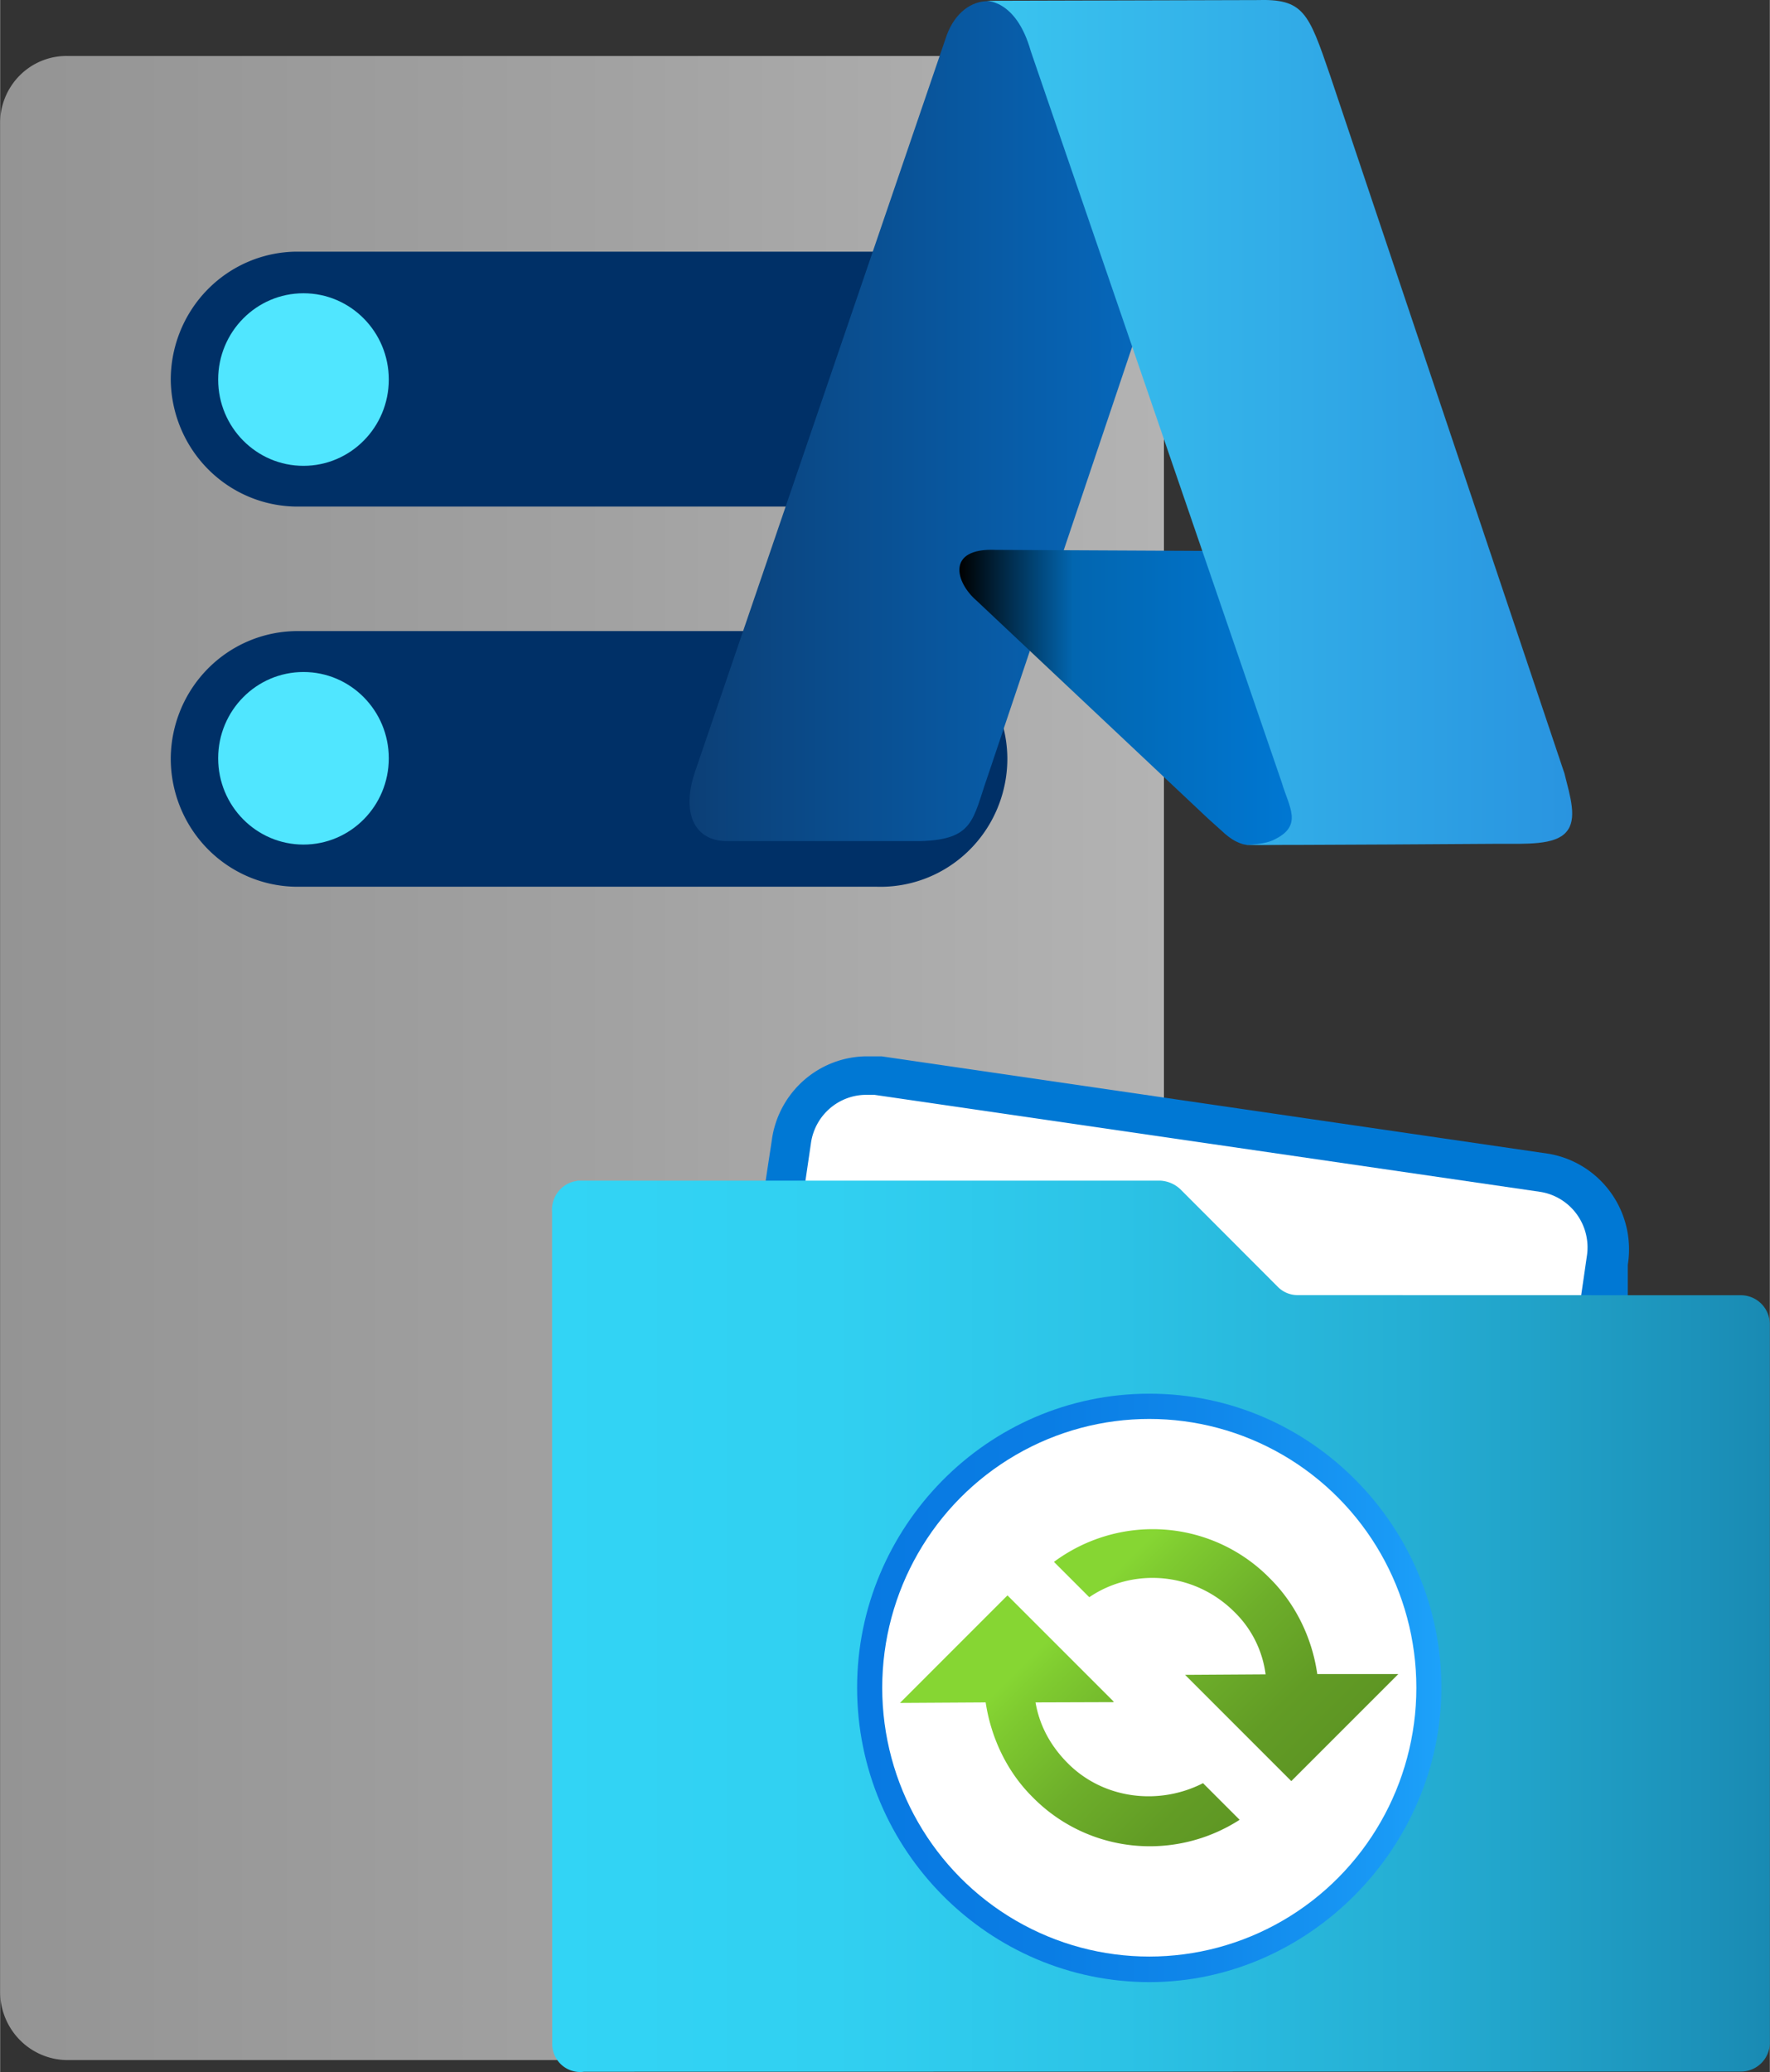 <?xml version="1.0" encoding="UTF-8" standalone="no"?>
<!-- Generated by Microsoft Visio, SVG Export Azure File Sync Server.svg Page-1 -->

<svg
   xmlns:dc="http://purl.org/dc/elements/1.1/"
   xmlns:cc="http://creativecommons.org/ns#"
   xmlns:rdf="http://www.w3.org/1999/02/22-rdf-syntax-ns#"
   xmlns:svg="http://www.w3.org/2000/svg"
   xmlns="http://www.w3.org/2000/svg"
   xmlns:sodipodi="http://sodipodi.sourceforge.net/DTD/sodipodi-0.dtd"
   xmlns:inkscape="http://www.inkscape.org/namespaces/inkscape"
   width="0.669in"
   height="0.783in"
   viewBox="0 0 48.189 56.409"
   xml:space="preserve"
   class="st13"
   version="1.1"
   id="svg250"
   sodipodi:docname="Azure File Sync Server.svg"
   style="font-size:12px;overflow:visible;color-interpolation-filters:sRGB;fill:none;fill-rule:evenodd;stroke-linecap:square;stroke-miterlimit:3"
   inkscape:version="0.92.5 (2060ec1f9f, 2020-04-08)"><rect x="0" y="0" width="48.189" height="56.409" fill="#333333" stroke="none"/><sodipodi:namedview
   pagecolor="#ffffff"
   bordercolor="#666666"
   borderopacity="1"
   objecttolerance="10"
   gridtolerance="10"
   guidetolerance="10"
   inkscape:pageopacity="0"
   inkscape:pageshadow="2"
   inkscape:window-width="640"
   inkscape:window-height="480"
   id="namedview252"
   showgrid="false"
   inkscape:zoom="1.3994679"
   inkscape:cx="30.819841"
   inkscape:cy="36.810105"
   inkscape:window-x="0"
   inkscape:window-y="0"
   inkscape:window-maximized="0"
   inkscape:current-layer="svg250" />
	<style
   type="text/css"
   id="style2">
	<![CDATA[
		.st1 {fill:url(#grad0-11);stroke:none;stroke-linecap:butt;stroke-width:35.959}
		.st2 {fill:#003067;stroke:none;stroke-linecap:butt;stroke-width:35.959}
		.st3 {fill:#50e6ff;stroke:none;stroke-linecap:butt;stroke-width:35.959}
		.st4 {fill:#0078d4;stroke:none;stroke-linecap:butt;stroke-width:34}
		.st5 {fill:#ffffff;stroke:none;stroke-linecap:butt;stroke-width:34}
		.st6 {fill:url(#grad0-35);stroke:none;stroke-linecap:butt;stroke-width:34}
		.st7 {fill:url(#grad0-44);stroke:none;stroke-linecap:butt;stroke-width:34}
		.st8 {fill:#ffffff;stroke:none;stroke-linecap:round;stroke-linejoin:round;stroke-width:0.75}
		.st9 {fill:url(#grad0-53);stroke:none;stroke-linecap:butt;stroke-width:34}
		.st10 {fill:url(#grad0-65);stroke:none;stroke-linecap:butt;stroke-width:0.75}
		.st11 {fill:url(#grad0-72);stroke:none;stroke-linecap:butt;stroke-width:0.75}
		.st12 {fill:url(#grad0-79);stroke:none;stroke-linecap:butt;stroke-width:0.75}
		.st13 {fill:none;fill-rule:evenodd;font-size:12px;overflow:visible;stroke-linecap:square;stroke-miterlimit:3}
	]]>
	</style>

	<defs
   id="Patterns_And_Gradients">
		<linearGradient
   id="grad0-11"
   x1="-0"
   y1="54.812"
   x2="41.581"
   y2="54.812"
   gradientTransform="scale(0.762,1.312)"
   gradientUnits="userSpaceOnUse">
			<stop
   offset="0"
   stop-color="#949494"
   stop-opacity="1"
   id="stop4" />
			<stop
   offset="0.53"
   stop-color="#a2a2a2"
   stop-opacity="1"
   id="stop6" />
			<stop
   offset="1"
   stop-color="#b3b3b3"
   stop-opacity="1"
   id="stop8" />
		</linearGradient>
		<linearGradient
   id="grad0-35"
   x1="-0.002"
   y1="119.494"
   x2="28.366"
   y2="119.494"
   gradientTransform="scale(1.169,0.855)"
   gradientUnits="userSpaceOnUse">
			<stop
   offset="0"
   stop-color="#32d4f5"
   stop-opacity="1"
   id="stop11" />
			<stop
   offset="0.23"
   stop-color="#31d0f1"
   stop-opacity="1"
   id="stop13" />
			<stop
   offset="0.46"
   stop-color="#2cc3e6"
   stop-opacity="1"
   id="stop15" />
			<stop
   offset="0.7"
   stop-color="#25afd4"
   stop-opacity="1"
   id="stop17" />
			<stop
   offset="0.94"
   stop-color="#1c92ba"
   stop-opacity="1"
   id="stop19" />
			<stop
   offset="1"
   stop-color="#198ab3"
   stop-opacity="1"
   id="stop21" />
		</linearGradient>
		<linearGradient
   id="grad0-44"
   x1="0"
   y1="110.08"
   x2="15.965"
   y2="110.08"
   gradientTransform="scale(0.997,1.003)"
   gradientUnits="userSpaceOnUse">
			<stop
   offset="0"
   stop-color="#0879e2"
   stop-opacity="1"
   id="stop24" />
			<stop
   offset="0.325"
   stop-color="#0a7de4"
   stop-opacity="1"
   id="stop26" />
			<stop
   offset="0.62"
   stop-color="#1088eb"
   stop-opacity="1"
   id="stop28" />
			<stop
   offset="0.91"
   stop-color="#199af6"
   stop-opacity="1"
   id="stop30" />
			<stop
   offset="1"
   stop-color="#1da2fa"
   stop-opacity="1"
   id="stop32" />
		</linearGradient>
		<linearGradient
   id="grad0-53"
   x1="0"
   y1="109.785"
   x2="9.579"
   y2="109.785"
   gradientTransform="scale(0.944,1.06)"
   gradientUnits="userSpaceOnUse">
			<stop
   offset="0"
   stop-color="#5e9624"
   stop-opacity="1"
   id="stop35" />
			<stop
   offset="0.18"
   stop-color="#629c25"
   stop-opacity="1"
   id="stop37" />
			<stop
   offset="0.44"
   stop-color="#6dae2a"
   stop-opacity="1"
   id="stop39" />
			<stop
   offset="0.73"
   stop-color="#7fcb30"
   stop-opacity="1"
   id="stop41" />
			<stop
   offset="0.82"
   stop-color="#86d633"
   stop-opacity="1"
   id="stop43" />
		</linearGradient>
		<linearGradient
   id="grad0-65"
   x1="0.293"
   y1="75.269"
   x2="16.904"
   y2="75.269"
   gradientTransform="scale(0.726,1.377)"
   gradientUnits="userSpaceOnUse">
			<stop
   offset="0"
   stop-color="#0c3f76"
   stop-opacity="1"
   id="stop46" />
			<stop
   offset="0.99"
   stop-color="#0667ba"
   stop-opacity="1"
   id="stop48" />
		</linearGradient>
		<linearGradient
   id="grad0-72"
   x1="0.346"
   y1="128.015"
   x2="9.034"
   y2="128.015"
   gradientTransform="scale(1.081,0.925)"
   gradientUnits="userSpaceOnUse">
			<stop
   offset="0"
   stop-color="#000000"
   stop-opacity="1"
   id="stop51" />
			<stop
   offset="0.33"
   stop-color="#0266b0"
   stop-opacity="1"
   id="stop53" />
			<stop
   offset="0.99"
   stop-color="#0078d4"
   stop-opacity="1"
   id="stop55" />
		</linearGradient>
		<linearGradient
   id="grad0-79"
   x1="0"
   y1="86.279"
   x2="19.187"
   y2="86.279"
   gradientTransform="scale(0.834,1.199)"
   gradientUnits="userSpaceOnUse">
			<stop
   offset="0"
   stop-color="#3ac5ef"
   stop-opacity="1"
   id="stop58" />
			<stop
   offset="1"
   stop-color="#2994e0"
   stop-opacity="1"
   id="stop60" />
		</linearGradient>
	</defs>
	<g
   id="g248"
   transform="translate(-35.96,-34.436)">
		<title
   id="title64">Page-1</title>
		<g
   id="group8141-1"
   transform="translate(35.96,-35.642)">
			<title
   id="title66">Azure File Sync Server</title>
			<g
   id="group8142-2">
				<title
   id="title68">Page-1</title>
				<g
   id="group8143-3">
					<title
   id="title70">Sheet.8143</title>
					<g
   id="group8144-4"
   transform="translate(0,-0.318)">
						<title
   id="title72">Sheet.8144</title>
						<g
   id="group8145-5">
							<title
   id="title74">Icon-databases-136.149</title>
							<g
   id="group8146-6">
								<title
   id="title76">path4-5</title>
								<g
   id="group8147-7">
									<title
   id="title78">Sheet.8147</title>
									<g
   id="shape8148-8">
										<title
   id="title80">Sheet.8148</title>
										<path
   d="m 31.69,124.62 a 1.892,1.871 90 0 1 -1.84,1.86 H 1.84 A 1.86,1.839 90 0 1 0,124.62 V 73.78 a 1.827,1.807 90 0 1 1.84,-1.86 h 28.01 a 1.86,1.839 90 0 1 1.84,1.86 z"
   class="st1"
   id="path82"
   inkscape:connector-curvature="0"
   style="fill:url(#grad0-11);stroke:none;stroke-width:35.959;stroke-linecap:butt" />
									</g>
								</g>
							</g>
							<g
   id="group8149-12"
   transform="translate(4.646,-31.943)">
								<title
   id="title87">path6-7</title>
								<g
   id="group8150-13">
									<title
   id="title89">Sheet.8150</title>
									<g
   id="shape8151-14">
										<title
   id="title91">Sheet.8151</title>
										<path
   d="m 0,122.98 a 3.491,3.453 90 0 1 3.42,-3.46 h 15.81 a 3.491,3.453 90 0 1 3.55,3.46 3.491,3.453 90 0 1 -3.55,3.5 H 3.42 A 3.491,3.453 90 0 1 0,122.98 Z m 0,-10.31 a 3.491,3.453 90 0 1 3.42,-3.48 h 15.81 a 3.491,3.453 90 0 1 3.55,3.48 3.491,3.453 90 0 1 -3.55,3.46 H 3.42 A 3.491,3.453 90 0 1 0,112.67 Z"
   class="st2"
   id="path93"
   inkscape:connector-curvature="0"
   style="fill:#003067;stroke:none;stroke-width:35.959;stroke-linecap:butt" />
									</g>
								</g>
							</g>
							<g
   id="group8152-16"
   transform="translate(5.937,-43.398)">
								<title
   id="title98">circle8-5</title>
								<g
   id="group8153-17">
									<title
   id="title100">Sheet.8153</title>
									<g
   id="shape8154-18">
										<title
   id="title102">Sheet.8154</title>
										<ellipse
   cx="2.323"
   cy="124.127"
   rx="2.323"
   ry="2.349"
   class="st3"
   id="ellipse104"
   style="fill:#50e6ff;stroke:none;stroke-width:35.959;stroke-linecap:butt" />
									</g>
								</g>
							</g>
							<g
   id="group8155-20"
   transform="translate(5.937,-33.087)">
								<title
   id="title109">circle10-2</title>
								<g
   id="group8156-21">
									<title
   id="title111">Sheet.8156</title>
									<g
   id="shape8157-22">
										<title
   id="title113">Sheet.8157</title>
										<ellipse
   cx="2.323"
   cy="124.127"
   rx="2.323"
   ry="2.349"
   class="st3"
   id="ellipse115"
   style="fill:#50e6ff;stroke:none;stroke-width:35.959;stroke-linecap:butt" />
									</g>
								</g>
							</g>
						</g>
					</g>
					<g
   id="group8158-24"
   transform="translate(15.029)">
						<title
   id="title122">Sheet.8158</title>
						<g
   id="group8159-25"
   transform="translate(5.301,-20.874)">
							<title
   id="title124">path10</title>
							<g
   id="shape8160-26">
								<title
   id="title126">Sheet.8160</title>
								<path
   d="M 21.82,122.36 3.67,119.71 H 3.31 a 2.639,2.625 -90 0 0 -2.63,2.3 L 0,126.48 h 23.99 v -1.09 a 2.639,2.625 -90 0 0 -2.17,-3.03 z"
   class="st4"
   id="path128"
   inkscape:connector-curvature="0"
   style="fill:#0078d4;stroke:none;stroke-width:34;stroke-linecap:butt" />
							</g>
						</g>
						<g
   id="group8161-28"
   transform="translate(6.417,-20.966)">
							<title
   id="title132">path12</title>
							<g
   id="shape8162-29">
								<title
   id="title134">Sheet.8162</title>
								<path
   d="M 20.48,123.49 2.36,120.85 H 2.12 a 1.531,1.523 -90 0 0 -1.49,1.33 L 0,126.48 h 21.58 l 0.18,-1.24 a 1.531,1.523 -90 0 0 -1.28,-1.75 z"
   class="st5"
   id="path136"
   inkscape:connector-curvature="0"
   style="fill:#ffffff;stroke:none;stroke-width:34;stroke-linecap:butt" />
							</g>
						</g>
						<g
   id="group8163-31">
							<title
   id="title140">path14.2825</title>
							<g
   id="shape8164-32">
								<title
   id="title142">Sheet.8164</title>
								<path
   d="m 0.68,102.22 h 15.88 a 0.871,0.866 90 0 1 0.551,0.237 L 19.75,105.1 a 0.765,0.761 -90 0 0 0.551,0.237 L 32.37,105.34 a 0.792,0.788 90 0 1 0.788,0.765 L 33.16,125.71 a 0.792,0.788 90 0 1 -0.788,0.765 L 0.87,126.48 A 0.765,0.761 90 0 1 0.004,125.715 L 0,103.07 a 0.792,0.788 90 0 1 0.683,-0.844 z"
   class="st6"
   id="path144"
   inkscape:connector-curvature="0"
   style="fill:url(#grad0-35);stroke:none;stroke-width:34;stroke-linecap:butt" />
							</g>
						</g>
					</g>
					<g
   id="group8165-36"
   transform="translate(23.335,-2.44)">
						<title
   id="title149">Sheet.8165</title>
						<g
   id="group8166-37">
							<title
   id="title151">Sheet.8166</title>
							<g
   id="group8167-38">
								<title
   id="title153">Sheet.8167</title>
								<g
   id="group8168-39">
									<title
   id="title155">g8</title>
									<g
   id="group8169-40">
										<title
   id="title157">path6</title>
										<g
   id="shape8170-41">
											<title
   id="title159">Sheet.8170</title>
											<path
   d="m 7.96,110.46 c -4.43,0 -7.96,3.65 -7.96,8 0,4.46 3.62,8.02 7.96,8.02 4.33,0 7.95,-3.66 7.95,-8.02 0,-4.35 -3.53,-8 -7.95,-8 z m 0,1.05 c 3.81,0 6.9,3.11 6.9,6.95 0,3.85 -3.12,6.96 -6.9,6.96 -3.79,0 -6.91,-3.14 -6.91,-6.96 0,-3.81 3.09,-6.95 6.91,-6.95 z"
   class="st7"
   id="path161"
   inkscape:connector-curvature="0"
   style="fill:url(#grad0-44);stroke:none;stroke-width:34;stroke-linecap:butt" />
										</g>
									</g>
								</g>
								<g
   id="group8171-45"
   transform="translate(0.684,-0.693)">
									<title
   id="title166">Sheet.8171</title>
									<g
   id="shape8172-46">
										<title
   id="title168">Sheet.8172</title>
										<ellipse
   cx="7.272"
   cy="119.159"
   rx="7.272"
   ry="7.318"
   class="st8"
   id="ellipse170"
   style="fill:#ffffff;stroke:none;stroke-width:0.75;stroke-linecap:round;stroke-linejoin:round" />
									</g>
								</g>
							</g>
						</g>
						<g
   id="group8173-48"
   transform="rotate(45,9.757,124.093)">
							<title
   id="title176">g8.2492</title>
							<g
   id="group8174-49">
								<title
   id="title178">path6</title>
								<g
   id="shape8175-50"
   transform="matrix(-1,0,0,1,9.036,0)">
									<title
   id="title180">Sheet.8175</title>
									<path
   d="M 4.35,116.96 H 4.3 c -1.02,0 -1.98,0.36 -2.74,0.93 L 0,116.33 v 4.12 h 4.09 l -1.54,-1.56 a 2.899,2.918 0 0 1 1.8,-0.6 c 1.54,0 2.81,1.09 3.08,2.51 h 1.36 a 4.475,4.503 -180 0 0 -4.44,-3.84 z m 4.64,5.38 H 4.94 l 0.02,0.01 H 4.94 l 1.5,1.51 c -0.51,0.36 -1.11,0.55 -1.8,0.55 -1.39,0 -2.57,-0.95 -2.98,-2.22 H 0.25 a 4.482,4.51 -180 0 0 4.39,3.55 h 0.05 c 1,0 1.95,-0.36 2.71,-0.92 l 1.64,1.66 v -4.14 z"
   class="st9"
   id="path182"
   inkscape:connector-curvature="0"
   style="fill:url(#grad0-53);stroke:none;stroke-width:34;stroke-linecap:butt" />
								</g>
							</g>
						</g>
					</g>
					<g
   id="group8176-54"
   transform="translate(18.559,-33.37)">
						<title
   id="title188">Sheet.8176</title>
						<g
   id="group8177-55">
							<title
   id="title190">Page-1</title>
							<g
   id="group8178-56">
								<title
   id="title192">Azure v2.8134</title>
								<g
   id="group8179-57">
									<title
   id="title194">Page-1</title>
									<g
   id="group8180-58">
										<title
   id="title196">g841</title>
										<g
   id="group8181-59"
   transform="translate(0,-0.134)">
											<title
   id="title198">path910</title>
											<g
   id="group8182-60">
												<title
   id="title200">Sheet.8182</title>
												<g
   id="group8183-61">
													<title
   id="title202">Sheet.8183</title>
													<g
   id="shape8184-62">
														<title
   id="title204">Sheet.8184</title>
														<path
   d="m 0.36,124.6 6.86,-20.07 c 0.47,-1.24 1.78,-1.19 2.19,-0.04 l 2.87,8.49 -3.96,11.77 c -0.4,1.14 -0.36,1.69 -1.82,1.73 H 1.2 C 0.31,126.46 0,125.67 0.36,124.6 Z"
   class="st10"
   id="path206"
   inkscape:connector-curvature="0"
   style="fill:url(#grad0-65);stroke:none;stroke-width:0.75;stroke-linecap:butt" />
													</g>
												</g>
											</g>
										</g>
										<g
   id="group8185-66"
   transform="translate(7.187,-0.012)">
											<title
   id="title212">path922</title>
											<g
   id="group8186-67">
												<title
   id="title214">Sheet.8186</title>
												<g
   id="group8187-68">
													<title
   id="title216">Sheet.8187</title>
													<g
   id="shape8188-69">
														<title
   id="title218">Sheet.8188</title>
														<path
   d="m 7.41,118.46 -6.04,-0.03 c -1.37,-0.06 -1.1,0.89 -0.53,1.38 l 6.3,5.93 0.4,0.36 c 0.38,0.36 0.66,0.36 0.66,0.36 0.53,0.01 0.73,0 0.73,0 0.72,0.02 1.01,-0.61 0.73,-1.5 z"
   class="st11"
   id="path220"
   inkscape:connector-curvature="0"
   style="fill:url(#grad0-72);stroke:none;stroke-width:0.75;stroke-linecap:butt" />
													</g>
												</g>
											</g>
										</g>
										<g
   id="group8189-73"
   transform="translate(8.245)">
											<title
   id="title226">path920-4</title>
											<g
   id="group8190-74">
												<title
   id="title228">Sheet.8190</title>
												<g
   id="group8191-75">
													<title
   id="title230">Sheet.8191</title>
													<g
   id="shape8192-76">
														<title
   id="title232">Sheet.8192</title>
														<path
   d="m 0,103.47 c 0,0 6.75,-0.02 7.41,-0.02 1.28,-0.04 1.41,0.33 2,2.05 l 6.38,19 c 0.16,0.64 0.36,1.25 0.05,1.6 -0.31,0.36 -1.08,0.32 -1.85,0.32 0,0 -5.51,0.04 -7.13,0.03 0,0 0.72,0.03 1.04,-0.15 0.78,-0.38 0.39,-0.88 0.19,-1.56 L 1.26,104.84 C 0.85,103.39 0,103.47 0,103.47 Z"
   class="st12"
   id="path234"
   inkscape:connector-curvature="0"
   style="fill:url(#grad0-79);stroke:none;stroke-width:0.75;stroke-linecap:butt" />
													</g>
												</g>
											</g>
										</g>
									</g>
								</g>
							</g>
						</g>
					</g>
				</g>
			</g>
		</g>
	</g>
</svg>